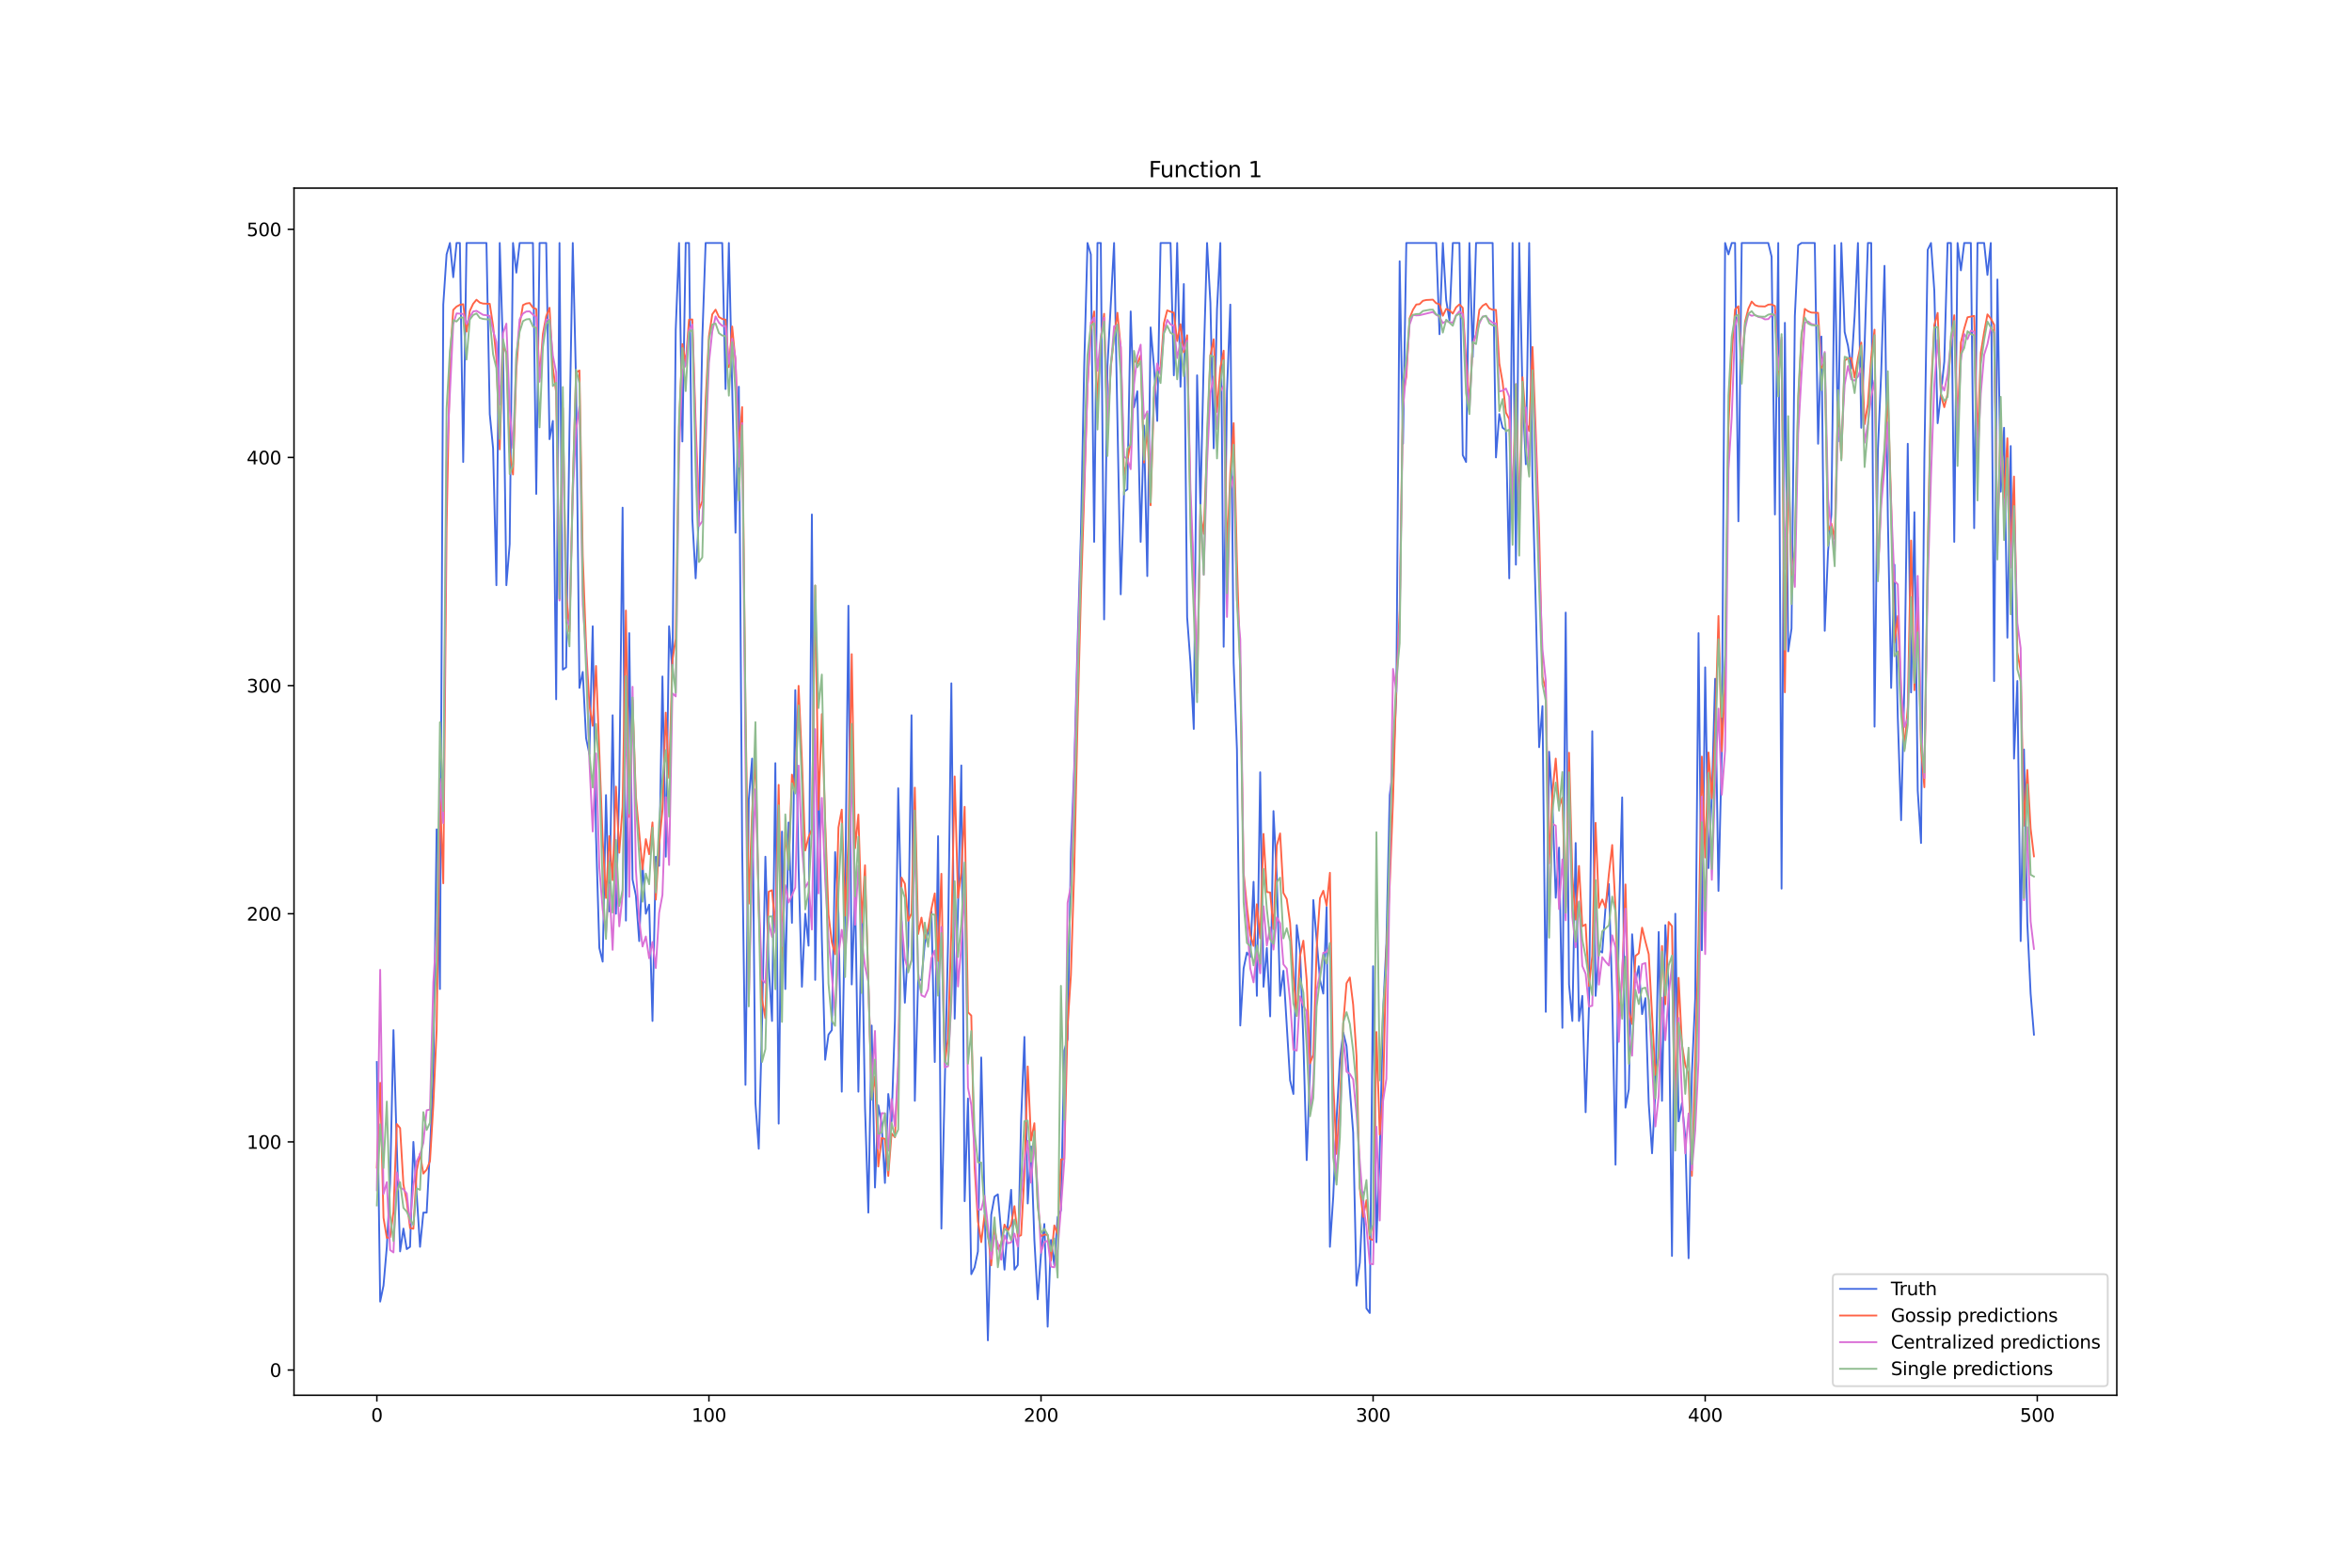 <?xml version="1.0" encoding="utf-8" standalone="no"?>
<!DOCTYPE svg PUBLIC "-//W3C//DTD SVG 1.1//EN"
  "http://www.w3.org/Graphics/SVG/1.1/DTD/svg11.dtd">
<svg xmlns:xlink="http://www.w3.org/1999/xlink" width="1296pt" height="864pt" viewBox="0 0 1296 864" xmlns="http://www.w3.org/2000/svg" version="1.1">
 <defs>
  <style type="text/css">*{stroke-linejoin: round; stroke-linecap: butt}</style>
 </defs>
 <g id="figure_1">
  <g id="patch_1">
   <path d="M 0 864 
L 1296 864 
L 1296 0 
L 0 0 
z
" style="fill: #ffffff"/>
  </g>
  <g id="axes_1">
   <g id="patch_2">
    <path d="M 162 768.96 
L 1166.4 768.96 
L 1166.4 103.68 
L 162 103.68 
z
" style="fill: #ffffff"/>
   </g>
   <g id="matplotlib.axis_1">
    <g id="xtick_1">
     <g id="line2d_1">
      <defs>
       <path id="m2938bd1835" d="M 0 0 
L 0 3.5 
" style="stroke: #000000; stroke-width: 0.8"/>
      </defs>
      <g>
       <use xlink:href="#m2938bd1835" x="207.655" y="768.96" style="stroke: #000000; stroke-width: 0.8"/>
      </g>
     </g>
     <g id="text_1">
      <!-- 0 -->
      <g transform="translate(204.473 783.558) scale(0.1 -0.1)">
       <defs>
        <path id="DejaVuSans-30" d="M 2034 4250 
Q 1547 4250 1301 3770 
Q 1056 3291 1056 2328 
Q 1056 1369 1301 889 
Q 1547 409 2034 409 
Q 2525 409 2770 889 
Q 3016 1369 3016 2328 
Q 3016 3291 2770 3770 
Q 2525 4250 2034 4250 
z
M 2034 4750 
Q 2819 4750 3233 4129 
Q 3647 3509 3647 2328 
Q 3647 1150 3233 529 
Q 2819 -91 2034 -91 
Q 1250 -91 836 529 
Q 422 1150 422 2328 
Q 422 3509 836 4129 
Q 1250 4750 2034 4750 
z
" transform="scale(0.016)"/>
       </defs>
       <use xlink:href="#DejaVuSans-30"/>
      </g>
     </g>
    </g>
    <g id="xtick_2">
     <g id="line2d_2">
      <g>
       <use xlink:href="#m2938bd1835" x="390.639" y="768.96" style="stroke: #000000; stroke-width: 0.8"/>
      </g>
     </g>
     <g id="text_2">
      <!-- 100 -->
      <g transform="translate(381.095 783.558) scale(0.1 -0.1)">
       <defs>
        <path id="DejaVuSans-31" d="M 794 531 
L 1825 531 
L 1825 4091 
L 703 3866 
L 703 4441 
L 1819 4666 
L 2450 4666 
L 2450 531 
L 3481 531 
L 3481 0 
L 794 0 
L 794 531 
z
" transform="scale(0.016)"/>
       </defs>
       <use xlink:href="#DejaVuSans-31"/>
       <use xlink:href="#DejaVuSans-30" x="63.623"/>
       <use xlink:href="#DejaVuSans-30" x="127.246"/>
      </g>
     </g>
    </g>
    <g id="xtick_3">
     <g id="line2d_3">
      <g>
       <use xlink:href="#m2938bd1835" x="573.623" y="768.96" style="stroke: #000000; stroke-width: 0.8"/>
      </g>
     </g>
     <g id="text_3">
      <!-- 200 -->
      <g transform="translate(564.079 783.558) scale(0.1 -0.1)">
       <defs>
        <path id="DejaVuSans-32" d="M 1228 531 
L 3431 531 
L 3431 0 
L 469 0 
L 469 531 
Q 828 903 1448 1529 
Q 2069 2156 2228 2338 
Q 2531 2678 2651 2914 
Q 2772 3150 2772 3378 
Q 2772 3750 2511 3984 
Q 2250 4219 1831 4219 
Q 1534 4219 1204 4116 
Q 875 4013 500 3803 
L 500 4441 
Q 881 4594 1212 4672 
Q 1544 4750 1819 4750 
Q 2544 4750 2975 4387 
Q 3406 4025 3406 3419 
Q 3406 3131 3298 2873 
Q 3191 2616 2906 2266 
Q 2828 2175 2409 1742 
Q 1991 1309 1228 531 
z
" transform="scale(0.016)"/>
       </defs>
       <use xlink:href="#DejaVuSans-32"/>
       <use xlink:href="#DejaVuSans-30" x="63.623"/>
       <use xlink:href="#DejaVuSans-30" x="127.246"/>
      </g>
     </g>
    </g>
    <g id="xtick_4">
     <g id="line2d_4">
      <g>
       <use xlink:href="#m2938bd1835" x="756.607" y="768.96" style="stroke: #000000; stroke-width: 0.8"/>
      </g>
     </g>
     <g id="text_4">
      <!-- 300 -->
      <g transform="translate(747.063 783.558) scale(0.1 -0.1)">
       <defs>
        <path id="DejaVuSans-33" d="M 2597 2516 
Q 3050 2419 3304 2112 
Q 3559 1806 3559 1356 
Q 3559 666 3084 287 
Q 2609 -91 1734 -91 
Q 1441 -91 1130 -33 
Q 819 25 488 141 
L 488 750 
Q 750 597 1062 519 
Q 1375 441 1716 441 
Q 2309 441 2620 675 
Q 2931 909 2931 1356 
Q 2931 1769 2642 2001 
Q 2353 2234 1838 2234 
L 1294 2234 
L 1294 2753 
L 1863 2753 
Q 2328 2753 2575 2939 
Q 2822 3125 2822 3475 
Q 2822 3834 2567 4026 
Q 2313 4219 1838 4219 
Q 1578 4219 1281 4162 
Q 984 4106 628 3988 
L 628 4550 
Q 988 4650 1302 4700 
Q 1616 4750 1894 4750 
Q 2613 4750 3031 4423 
Q 3450 4097 3450 3541 
Q 3450 3153 3228 2886 
Q 3006 2619 2597 2516 
z
" transform="scale(0.016)"/>
       </defs>
       <use xlink:href="#DejaVuSans-33"/>
       <use xlink:href="#DejaVuSans-30" x="63.623"/>
       <use xlink:href="#DejaVuSans-30" x="127.246"/>
      </g>
     </g>
    </g>
    <g id="xtick_5">
     <g id="line2d_5">
      <g>
       <use xlink:href="#m2938bd1835" x="939.591" y="768.96" style="stroke: #000000; stroke-width: 0.8"/>
      </g>
     </g>
     <g id="text_5">
      <!-- 400 -->
      <g transform="translate(930.047 783.558) scale(0.1 -0.1)">
       <defs>
        <path id="DejaVuSans-34" d="M 2419 4116 
L 825 1625 
L 2419 1625 
L 2419 4116 
z
M 2253 4666 
L 3047 4666 
L 3047 1625 
L 3713 1625 
L 3713 1100 
L 3047 1100 
L 3047 0 
L 2419 0 
L 2419 1100 
L 313 1100 
L 313 1709 
L 2253 4666 
z
" transform="scale(0.016)"/>
       </defs>
       <use xlink:href="#DejaVuSans-34"/>
       <use xlink:href="#DejaVuSans-30" x="63.623"/>
       <use xlink:href="#DejaVuSans-30" x="127.246"/>
      </g>
     </g>
    </g>
    <g id="xtick_6">
     <g id="line2d_6">
      <g>
       <use xlink:href="#m2938bd1835" x="1122.575" y="768.96" style="stroke: #000000; stroke-width: 0.8"/>
      </g>
     </g>
     <g id="text_6">
      <!-- 500 -->
      <g transform="translate(1113.032 783.558) scale(0.1 -0.1)">
       <defs>
        <path id="DejaVuSans-35" d="M 691 4666 
L 3169 4666 
L 3169 4134 
L 1269 4134 
L 1269 2991 
Q 1406 3038 1543 3061 
Q 1681 3084 1819 3084 
Q 2600 3084 3056 2656 
Q 3513 2228 3513 1497 
Q 3513 744 3044 326 
Q 2575 -91 1722 -91 
Q 1428 -91 1123 -41 
Q 819 9 494 109 
L 494 744 
Q 775 591 1075 516 
Q 1375 441 1709 441 
Q 2250 441 2565 725 
Q 2881 1009 2881 1497 
Q 2881 1984 2565 2268 
Q 2250 2553 1709 2553 
Q 1456 2553 1204 2497 
Q 953 2441 691 2322 
L 691 4666 
z
" transform="scale(0.016)"/>
       </defs>
       <use xlink:href="#DejaVuSans-35"/>
       <use xlink:href="#DejaVuSans-30" x="63.623"/>
       <use xlink:href="#DejaVuSans-30" x="127.246"/>
      </g>
     </g>
    </g>
   </g>
   <g id="matplotlib.axis_2">
    <g id="ytick_1">
     <g id="line2d_7">
      <defs>
       <path id="m8a79da736e" d="M 0 0 
L -3.5 0 
" style="stroke: #000000; stroke-width: 0.8"/>
      </defs>
      <g>
       <use xlink:href="#m8a79da736e" x="162" y="755.066" style="stroke: #000000; stroke-width: 0.8"/>
      </g>
     </g>
     <g id="text_7">
      <!-- 0 -->
      <g transform="translate(148.637 758.865) scale(0.1 -0.1)">
       <use xlink:href="#DejaVuSans-30"/>
      </g>
     </g>
    </g>
    <g id="ytick_2">
     <g id="line2d_8">
      <g>
       <use xlink:href="#m8a79da736e" x="162" y="629.328" style="stroke: #000000; stroke-width: 0.8"/>
      </g>
     </g>
     <g id="text_8">
      <!-- 100 -->
      <g transform="translate(135.912 633.127) scale(0.1 -0.1)">
       <use xlink:href="#DejaVuSans-31"/>
       <use xlink:href="#DejaVuSans-30" x="63.623"/>
       <use xlink:href="#DejaVuSans-30" x="127.246"/>
      </g>
     </g>
    </g>
    <g id="ytick_3">
     <g id="line2d_9">
      <g>
       <use xlink:href="#m8a79da736e" x="162" y="503.59" style="stroke: #000000; stroke-width: 0.8"/>
      </g>
     </g>
     <g id="text_9">
      <!-- 200 -->
      <g transform="translate(135.912 507.389) scale(0.1 -0.1)">
       <use xlink:href="#DejaVuSans-32"/>
       <use xlink:href="#DejaVuSans-30" x="63.623"/>
       <use xlink:href="#DejaVuSans-30" x="127.246"/>
      </g>
     </g>
    </g>
    <g id="ytick_4">
     <g id="line2d_10">
      <g>
       <use xlink:href="#m8a79da736e" x="162" y="377.852" style="stroke: #000000; stroke-width: 0.8"/>
      </g>
     </g>
     <g id="text_10">
      <!-- 300 -->
      <g transform="translate(135.912 381.651) scale(0.1 -0.1)">
       <use xlink:href="#DejaVuSans-33"/>
       <use xlink:href="#DejaVuSans-30" x="63.623"/>
       <use xlink:href="#DejaVuSans-30" x="127.246"/>
      </g>
     </g>
    </g>
    <g id="ytick_5">
     <g id="line2d_11">
      <g>
       <use xlink:href="#m8a79da736e" x="162" y="252.114" style="stroke: #000000; stroke-width: 0.8"/>
      </g>
     </g>
     <g id="text_11">
      <!-- 400 -->
      <g transform="translate(135.912 255.913) scale(0.1 -0.1)">
       <use xlink:href="#DejaVuSans-34"/>
       <use xlink:href="#DejaVuSans-30" x="63.623"/>
       <use xlink:href="#DejaVuSans-30" x="127.246"/>
      </g>
     </g>
    </g>
    <g id="ytick_6">
     <g id="line2d_12">
      <g>
       <use xlink:href="#m8a79da736e" x="162" y="126.376" style="stroke: #000000; stroke-width: 0.8"/>
      </g>
     </g>
     <g id="text_12">
      <!-- 500 -->
      <g transform="translate(135.912 130.175) scale(0.1 -0.1)">
       <use xlink:href="#DejaVuSans-35"/>
       <use xlink:href="#DejaVuSans-30" x="63.623"/>
       <use xlink:href="#DejaVuSans-30" x="127.246"/>
      </g>
     </g>
    </g>
   </g>
   <g id="line2d_13">
    <path d="M 207.655 585.32 
L 209.484 717.345 
L 211.314 708.543 
L 213.144 687.167 
L 214.974 651.961 
L 216.804 567.716 
L 218.634 631.843 
L 220.463 689.682 
L 222.293 677.108 
L 224.123 688.425 
L 225.953 687.167 
L 227.783 629.328 
L 231.442 687.167 
L 233.272 668.307 
L 235.102 668.307 
L 236.932 633.1 
L 238.762 594.121 
L 240.592 457.067 
L 242.422 545.083 
L 244.251 167.869 
L 246.081 140.207 
L 247.911 133.92 
L 249.741 152.781 
L 251.571 133.92 
L 253.401 133.92 
L 255.23 254.629 
L 257.06 133.92 
L 268.039 133.92 
L 269.869 228.224 
L 271.699 247.084 
L 273.529 322.527 
L 275.359 133.92 
L 277.189 193.017 
L 279.018 322.527 
L 280.848 299.894 
L 282.678 133.92 
L 284.508 150.266 
L 286.338 133.92 
L 293.657 133.92 
L 295.487 272.232 
L 297.317 133.92 
L 300.976 133.92 
L 302.806 242.055 
L 304.636 231.996 
L 306.466 385.396 
L 308.296 133.92 
L 310.126 369.05 
L 311.956 367.793 
L 313.785 238.283 
L 315.615 133.92 
L 317.445 211.878 
L 319.275 379.109 
L 321.105 370.308 
L 322.935 406.772 
L 324.764 415.573 
L 326.594 345.16 
L 328.424 460.839 
L 330.254 522.451 
L 332.084 529.995 
L 333.914 438.206 
L 335.743 502.332 
L 337.573 394.198 
L 339.403 503.59 
L 341.233 433.177 
L 343.063 279.776 
L 344.893 507.362 
L 346.723 348.932 
L 348.552 484.729 
L 350.382 493.531 
L 352.212 518.678 
L 354.042 475.927 
L 355.872 503.59 
L 357.702 498.56 
L 359.531 562.687 
L 361.361 472.155 
L 363.191 477.185 
L 365.021 372.822 
L 366.851 472.155 
L 368.681 345.16 
L 370.51 370.308 
L 372.34 181.7 
L 374.17 133.92 
L 376 243.312 
L 377.83 133.92 
L 379.66 133.92 
L 381.489 286.063 
L 383.319 318.755 
L 385.149 283.548 
L 386.979 186.73 
L 388.809 133.92 
L 397.958 133.92 
L 399.788 214.392 
L 401.618 133.92 
L 405.277 293.607 
L 407.107 213.135 
L 408.937 465.868 
L 410.767 597.893 
L 412.597 440.721 
L 414.427 418.088 
L 416.256 607.952 
L 418.086 633.1 
L 419.916 563.944 
L 421.746 472.155 
L 423.576 532.51 
L 425.406 562.687 
L 427.236 420.603 
L 429.065 619.269 
L 430.895 458.324 
L 432.725 545.083 
L 434.555 453.295 
L 436.385 508.619 
L 438.215 380.367 
L 440.044 478.442 
L 441.874 543.826 
L 443.704 503.59 
L 445.534 521.193 
L 447.364 283.548 
L 449.194 540.054 
L 451.023 425.632 
L 452.853 517.421 
L 454.683 584.062 
L 456.513 570.231 
L 458.343 567.716 
L 460.173 469.641 
L 462.003 503.59 
L 463.832 601.666 
L 465.662 497.303 
L 467.492 333.843 
L 469.322 542.569 
L 471.152 491.016 
L 472.982 601.666 
L 474.811 504.847 
L 476.641 610.467 
L 478.471 668.307 
L 480.301 565.201 
L 482.131 654.476 
L 483.961 609.21 
L 485.79 619.269 
L 487.62 651.961 
L 489.45 602.923 
L 491.28 618.011 
L 493.11 562.687 
L 494.94 434.434 
L 496.77 507.362 
L 498.599 552.628 
L 500.429 521.193 
L 502.259 394.198 
L 504.089 606.695 
L 505.919 540.054 
L 507.749 540.054 
L 509.578 519.936 
L 511.408 513.649 
L 513.238 502.332 
L 515.068 585.32 
L 516.898 460.839 
L 518.728 677.108 
L 522.387 519.936 
L 524.217 376.594 
L 526.047 561.429 
L 527.877 501.075 
L 529.707 421.86 
L 531.536 662.02 
L 533.366 605.438 
L 535.196 702.256 
L 537.026 698.484 
L 538.856 689.682 
L 540.686 582.805 
L 542.516 663.277 
L 544.345 738.72 
L 546.175 669.564 
L 548.005 659.505 
L 549.835 658.248 
L 553.495 699.741 
L 555.324 674.594 
L 557.154 655.733 
L 558.984 699.741 
L 560.814 697.226 
L 562.644 618.011 
L 564.474 571.488 
L 566.303 663.277 
L 568.133 631.843 
L 569.963 683.395 
L 571.793 716.087 
L 573.623 690.94 
L 575.453 674.594 
L 577.283 731.176 
L 579.112 683.395 
L 580.942 697.226 
L 582.772 670.821 
L 584.602 667.049 
L 586.432 579.033 
L 588.262 572.746 
L 590.091 469.641 
L 591.921 423.118 
L 593.751 355.219 
L 595.581 294.865 
L 597.411 201.819 
L 599.241 133.92 
L 601.07 140.207 
L 602.9 298.637 
L 604.73 133.92 
L 606.56 133.92 
L 608.39 341.388 
L 610.22 201.819 
L 613.879 133.92 
L 617.539 327.557 
L 619.369 270.974 
L 621.199 269.717 
L 623.029 171.641 
L 624.858 224.451 
L 626.688 215.65 
L 628.518 298.637 
L 630.348 234.51 
L 632.178 317.498 
L 634.008 180.443 
L 635.837 201.819 
L 637.667 231.996 
L 639.497 133.92 
L 644.987 133.92 
L 646.817 206.848 
L 648.646 133.92 
L 650.476 213.135 
L 652.306 156.553 
L 654.136 340.13 
L 655.966 365.278 
L 657.796 401.742 
L 659.625 206.848 
L 661.455 279.776 
L 663.285 198.046 
L 665.115 133.92 
L 666.945 166.612 
L 668.775 247.084 
L 670.604 170.384 
L 672.434 133.92 
L 674.264 356.476 
L 676.094 215.65 
L 677.924 167.869 
L 679.754 365.278 
L 681.583 413.058 
L 683.413 565.201 
L 685.243 533.767 
L 687.073 524.965 
L 688.903 527.48 
L 690.733 485.987 
L 692.563 548.856 
L 694.392 425.632 
L 696.222 543.826 
L 698.052 522.451 
L 699.882 560.172 
L 701.712 447.008 
L 703.542 483.472 
L 705.371 548.856 
L 707.201 535.024 
L 710.861 595.379 
L 712.691 602.923 
L 714.521 509.877 
L 716.35 523.708 
L 718.18 574.003 
L 720.01 639.387 
L 721.84 590.349 
L 723.67 496.046 
L 727.33 540.054 
L 729.159 547.598 
L 730.989 499.818 
L 732.819 687.167 
L 734.649 659.505 
L 736.479 616.754 
L 738.309 584.062 
L 740.138 568.974 
L 741.968 576.518 
L 745.628 624.298 
L 747.458 708.543 
L 749.288 695.969 
L 751.117 656.99 
L 752.947 721.117 
L 754.777 723.631 
L 756.607 532.51 
L 758.437 684.653 
L 760.267 635.615 
L 762.097 557.657 
L 763.926 519.936 
L 765.756 438.206 
L 767.586 424.375 
L 769.416 381.624 
L 771.246 143.979 
L 773.076 244.569 
L 774.905 133.92 
L 791.374 133.92 
L 793.204 184.215 
L 795.034 133.92 
L 796.864 165.355 
L 798.693 176.671 
L 800.523 133.92 
L 804.183 133.92 
L 806.013 250.856 
L 807.843 254.629 
L 809.672 133.92 
L 811.502 196.789 
L 813.332 133.92 
L 822.481 133.92 
L 824.311 252.114 
L 826.141 228.224 
L 827.971 235.768 
L 829.801 237.025 
L 831.63 318.755 
L 833.46 133.92 
L 835.29 311.211 
L 837.12 133.92 
L 838.95 216.907 
L 840.78 255.886 
L 842.61 133.92 
L 844.439 265.945 
L 846.269 335.101 
L 848.099 411.801 
L 849.929 389.168 
L 851.759 557.657 
L 853.589 414.316 
L 855.418 443.236 
L 857.248 494.788 
L 859.078 467.126 
L 860.908 566.459 
L 862.738 337.616 
L 864.568 542.569 
L 866.397 562.687 
L 868.227 464.611 
L 870.057 562.687 
L 871.887 548.856 
L 873.717 612.982 
L 875.547 555.142 
L 877.377 402.999 
L 879.206 548.856 
L 881.036 523.708 
L 882.866 524.965 
L 884.696 499.818 
L 886.526 487.244 
L 888.356 548.856 
L 890.185 641.902 
L 892.015 508.619 
L 893.845 439.463 
L 895.675 610.467 
L 897.505 600.408 
L 899.335 514.906 
L 901.164 541.311 
L 902.994 532.51 
L 904.824 558.915 
L 906.654 550.113 
L 908.484 607.952 
L 910.314 635.615 
L 912.144 601.666 
L 913.973 513.649 
L 915.803 606.695 
L 917.633 509.877 
L 919.463 543.826 
L 921.293 692.197 
L 923.123 503.59 
L 924.952 618.011 
L 926.782 607.952 
L 928.612 626.813 
L 930.442 693.454 
L 932.272 591.606 
L 934.102 550.113 
L 935.931 348.932 
L 937.761 523.708 
L 939.591 367.793 
L 941.421 478.442 
L 943.251 438.206 
L 945.081 374.08 
L 946.911 491.016 
L 948.74 414.316 
L 950.57 133.92 
L 952.4 140.207 
L 954.23 133.92 
L 956.06 133.92 
L 957.89 287.32 
L 959.719 133.92 
L 974.358 133.92 
L 976.188 141.464 
L 978.018 283.548 
L 979.848 133.92 
L 981.678 489.759 
L 983.507 177.928 
L 985.337 358.991 
L 987.167 346.417 
L 988.997 174.156 
L 990.827 135.177 
L 992.657 133.92 
L 999.976 133.92 
L 1001.806 244.569 
L 1003.636 185.473 
L 1005.465 347.675 
L 1007.295 303.666 
L 1009.125 283.548 
L 1010.955 135.177 
L 1012.785 243.312 
L 1014.615 133.92 
L 1016.444 182.958 
L 1018.274 190.502 
L 1020.104 203.076 
L 1021.934 174.156 
L 1023.764 133.92 
L 1025.594 235.768 
L 1027.424 190.502 
L 1029.253 133.92 
L 1031.083 133.92 
L 1032.913 400.485 
L 1034.743 248.342 
L 1036.573 205.591 
L 1038.403 146.494 
L 1040.232 284.806 
L 1042.062 379.109 
L 1043.892 311.211 
L 1045.722 395.455 
L 1047.552 452.037 
L 1049.382 376.594 
L 1051.211 244.569 
L 1053.041 381.624 
L 1054.871 282.291 
L 1056.701 435.691 
L 1058.531 464.611 
L 1060.361 253.371 
L 1062.191 137.692 
L 1064.02 133.92 
L 1065.85 160.325 
L 1067.68 233.253 
L 1069.51 216.907 
L 1071.34 199.304 
L 1073.17 133.92 
L 1074.999 133.92 
L 1076.829 298.637 
L 1078.659 133.92 
L 1080.489 149.009 
L 1082.319 133.92 
L 1085.978 133.92 
L 1087.808 291.093 
L 1089.638 133.92 
L 1093.298 133.92 
L 1095.128 151.523 
L 1096.958 133.92 
L 1098.787 375.337 
L 1100.617 154.038 
L 1102.447 270.974 
L 1104.277 235.768 
L 1106.107 351.447 
L 1107.937 245.827 
L 1109.766 418.088 
L 1111.596 375.337 
L 1113.426 518.678 
L 1115.256 413.058 
L 1117.086 508.619 
L 1118.916 547.598 
L 1120.745 570.231 
L 1120.745 570.231 
" clip-path="url(#pb16e370578)" style="fill: none; stroke: #4169e1; stroke-linecap: square"/>
   </g>
   <g id="line2d_14">
    <path d="M 207.655 643.511 
L 209.484 596.785 
L 211.314 671.131 
L 213.144 682.246 
L 214.974 681.858 
L 216.804 667.942 
L 218.634 619.477 
L 220.463 621.732 
L 222.293 652.776 
L 224.123 662.129 
L 225.953 676.846 
L 227.783 677.199 
L 229.613 645.202 
L 231.442 635.806 
L 233.272 646.81 
L 235.102 644.589 
L 236.932 639.859 
L 238.762 609.253 
L 240.592 567.815 
L 242.422 438.089 
L 244.251 486.815 
L 246.081 290.823 
L 247.911 197.839 
L 249.741 170.796 
L 251.571 168.974 
L 253.401 167.997 
L 255.23 167.661 
L 257.06 182.758 
L 258.89 171.337 
L 260.72 167.426 
L 262.55 165.202 
L 264.38 166.763 
L 266.209 167.313 
L 269.869 167.438 
L 271.699 179.656 
L 273.529 197.289 
L 275.359 247.668 
L 277.189 191.026 
L 279.018 194.024 
L 280.848 249.209 
L 282.678 261.506 
L 284.508 203.855 
L 286.338 178.82 
L 288.168 168.161 
L 289.997 167.287 
L 291.827 167.004 
L 293.657 169.569 
L 295.487 170.3 
L 297.317 208.223 
L 299.147 184.031 
L 300.976 174.261 
L 302.806 169.625 
L 304.636 202.615 
L 306.466 216.34 
L 308.296 330.228 
L 310.126 224.868 
L 311.956 327.203 
L 313.785 348.094 
L 315.615 267.438 
L 317.445 205.353 
L 319.275 204.169 
L 321.105 306.479 
L 322.935 355.81 
L 324.764 388.582 
L 326.594 400.015 
L 328.424 367.042 
L 332.084 462.891 
L 333.914 494.913 
L 335.743 460.839 
L 337.573 485.066 
L 339.403 433.524 
L 341.233 469.958 
L 343.063 444.648 
L 344.893 336.491 
L 346.723 450.298 
L 348.552 385.825 
L 350.382 438.857 
L 354.042 479.158 
L 355.872 462.465 
L 357.702 470.794 
L 359.531 453.269 
L 361.361 495.79 
L 363.191 465.602 
L 365.021 446.348 
L 366.851 392.753 
L 368.681 428.73 
L 370.51 363.832 
L 372.34 352.085 
L 374.17 235.394 
L 376 189.625 
L 377.83 200.13 
L 379.66 176.179 
L 381.489 176.051 
L 383.319 233.274 
L 385.149 280.904 
L 386.979 276.201 
L 388.809 220.808 
L 390.639 185.374 
L 392.469 173.247 
L 394.298 170.655 
L 396.128 174.67 
L 397.958 175.771 
L 399.788 176.175 
L 401.618 202.34 
L 403.448 179.95 
L 405.277 199.328 
L 407.107 247.377 
L 408.937 224.357 
L 410.767 391.801 
L 412.597 498.057 
L 414.427 447.696 
L 416.256 416.554 
L 418.086 500.15 
L 419.916 550.915 
L 421.746 561.131 
L 423.576 491.411 
L 425.406 490.648 
L 427.236 511.561 
L 429.065 432.572 
L 430.895 529.661 
L 432.725 458.553 
L 434.555 476.502 
L 436.385 426.914 
L 438.215 436.675 
L 440.044 377.992 
L 441.874 419.093 
L 443.704 468.73 
L 445.534 461.327 
L 447.364 457.14 
L 449.194 322.738 
L 451.023 446.287 
L 452.853 393.564 
L 454.683 452.303 
L 456.513 503.936 
L 458.343 519.247 
L 460.173 525.887 
L 462.003 456.042 
L 463.832 446.196 
L 465.662 504.636 
L 467.492 462.465 
L 469.322 360.522 
L 471.152 467.501 
L 472.982 448.923 
L 474.811 508.511 
L 476.641 476.889 
L 480.301 604.503 
L 482.131 593.238 
L 483.961 642.885 
L 485.79 627.183 
L 487.62 627.654 
L 489.45 648.097 
L 491.28 624.677 
L 493.11 626.773 
L 494.94 587.976 
L 496.77 483.68 
L 498.599 487.034 
L 500.429 507.481 
L 502.259 503.393 
L 504.089 434.086 
L 505.919 514.769 
L 507.749 505.717 
L 509.578 517.083 
L 511.408 511.861 
L 513.238 500.829 
L 515.068 492.393 
L 516.898 529.624 
L 518.728 481.572 
L 520.557 586.176 
L 522.387 572.445 
L 524.217 512.814 
L 526.047 427.93 
L 527.877 494.831 
L 529.707 480.955 
L 531.536 444.659 
L 533.366 557.892 
L 535.196 559.725 
L 537.026 643.38 
L 538.856 673.033 
L 540.686 684.594 
L 542.516 669.486 
L 544.345 678.742 
L 546.175 697.364 
L 548.005 676.219 
L 549.835 688.26 
L 551.665 685.341 
L 553.495 674.915 
L 555.324 678.441 
L 557.154 674.784 
L 558.984 664.759 
L 560.814 681.551 
L 562.644 680.763 
L 564.474 647.551 
L 566.303 587.754 
L 568.133 628.564 
L 569.963 619.048 
L 571.793 662.719 
L 573.623 681.363 
L 575.453 680.364 
L 577.283 680.612 
L 579.112 694.769 
L 580.942 675.371 
L 582.772 680.159 
L 584.602 639.026 
L 586.432 638.785 
L 588.262 565.431 
L 590.091 537.411 
L 591.921 479.308 
L 593.751 397.884 
L 595.581 328.646 
L 597.411 272.677 
L 599.241 212.689 
L 601.07 182.006 
L 602.9 171.635 
L 604.73 223.227 
L 606.56 186.737 
L 608.39 172.933 
L 610.22 236.665 
L 612.05 202.595 
L 613.879 185.68 
L 615.709 172.378 
L 617.539 191.597 
L 619.369 261.975 
L 621.199 253.683 
L 623.029 243.952 
L 624.858 198.224 
L 626.688 200.43 
L 628.518 195.894 
L 630.348 254.93 
L 632.178 236.062 
L 634.008 278.483 
L 635.837 219.877 
L 637.667 204.116 
L 639.497 202.566 
L 641.327 178.156 
L 643.157 171.056 
L 644.987 171.786 
L 646.817 172.315 
L 648.646 187.956 
L 650.476 178.682 
L 652.306 194.178 
L 654.136 184.767 
L 655.966 279.605 
L 657.796 318.262 
L 659.625 381.927 
L 661.455 283.16 
L 663.285 294.25 
L 666.945 195.845 
L 668.775 186.977 
L 670.604 227.026 
L 672.434 202.658 
L 674.264 193.271 
L 676.094 305.986 
L 677.924 260.728 
L 679.754 233.197 
L 681.583 309.554 
L 683.413 369.666 
L 685.243 481.029 
L 687.073 499.545 
L 688.903 515.259 
L 690.733 521.314 
L 692.563 498.346 
L 694.392 517.127 
L 696.222 459.587 
L 698.052 491.593 
L 699.882 491.875 
L 701.712 512.046 
L 703.542 466.031 
L 705.371 459.323 
L 707.201 492.137 
L 709.031 495.481 
L 710.861 508.626 
L 712.691 537.629 
L 714.521 559.928 
L 716.35 526.723 
L 718.18 518.443 
L 720.01 540.247 
L 721.84 586.083 
L 723.67 581.263 
L 725.5 522.881 
L 727.33 495.036 
L 729.159 490.922 
L 730.989 499.121 
L 732.819 481.01 
L 734.649 597.181 
L 736.479 635.95 
L 738.309 608.23 
L 740.138 564.333 
L 741.968 541.888 
L 743.798 538.716 
L 745.628 553.756 
L 747.458 581.874 
L 749.288 654.872 
L 751.117 670.693 
L 752.947 661.473 
L 754.777 682.728 
L 756.607 683.486 
L 758.437 568.76 
L 760.267 625.311 
L 762.097 602.938 
L 763.926 523.627 
L 765.756 487.784 
L 767.586 440.507 
L 769.416 376.777 
L 771.246 336.729 
L 773.076 218.195 
L 774.905 207.764 
L 776.735 175.363 
L 778.565 170.717 
L 780.395 167.827 
L 782.225 167.627 
L 784.055 165.774 
L 785.884 165.34 
L 789.544 165.141 
L 791.374 167.119 
L 793.204 167.674 
L 795.034 174 
L 796.864 170.264 
L 798.693 171.048 
L 800.523 172.822 
L 802.353 169.371 
L 804.183 167.768 
L 806.013 169.659 
L 807.843 198.56 
L 809.672 222.418 
L 811.502 189.807 
L 813.332 184.333 
L 815.162 170.733 
L 816.992 168.478 
L 818.822 167.383 
L 820.651 169.969 
L 822.481 170.719 
L 824.311 170.799 
L 826.141 200.243 
L 827.971 210.672 
L 829.801 227.361 
L 831.63 230.998 
L 833.46 277.667 
L 835.29 211.758 
L 837.12 284.356 
L 838.95 207.901 
L 840.78 232.358 
L 842.61 237.59 
L 844.439 191.243 
L 846.269 239.527 
L 848.099 292.664 
L 849.929 373.025 
L 851.759 380.067 
L 853.589 475.84 
L 855.418 436.962 
L 857.248 418.072 
L 859.078 444.819 
L 860.908 439.63 
L 862.738 500.069 
L 864.568 414.842 
L 866.397 482.864 
L 868.227 506.826 
L 870.057 477.247 
L 871.887 510.506 
L 873.717 509.467 
L 875.547 543.372 
L 877.377 526.892 
L 879.206 453.483 
L 881.036 500.305 
L 882.866 495.74 
L 884.696 500.317 
L 886.526 481.727 
L 888.356 465.703 
L 890.185 500.953 
L 892.015 562.797 
L 893.845 538.557 
L 895.675 487.435 
L 897.505 557.277 
L 899.335 564.364 
L 901.164 526.863 
L 902.994 525.404 
L 904.824 511.278 
L 906.654 518.865 
L 908.484 525.893 
L 912.144 592.374 
L 913.973 582.639 
L 915.803 521.35 
L 917.633 553.5 
L 919.463 508.102 
L 921.293 510.441 
L 923.123 613.634 
L 924.952 538.897 
L 926.782 575.639 
L 928.612 586.875 
L 930.442 591.972 
L 932.272 648.009 
L 934.102 585.061 
L 935.931 517.622 
L 937.761 416.967 
L 939.591 472.579 
L 941.421 414.694 
L 943.251 439.967 
L 945.081 403.098 
L 946.911 339.485 
L 948.74 414.066 
L 950.57 375.583 
L 952.4 235.838 
L 954.23 195.227 
L 956.06 170.504 
L 957.89 168.777 
L 959.719 202.451 
L 961.549 177.355 
L 963.379 170.159 
L 965.209 166.189 
L 967.039 168.146 
L 968.869 168.775 
L 972.528 168.917 
L 974.358 167.896 
L 976.188 167.757 
L 978.018 168.667 
L 979.848 208.462 
L 981.678 187.267 
L 983.507 381.553 
L 985.337 256.492 
L 987.167 316.942 
L 988.997 303.653 
L 990.827 222.341 
L 992.657 185.907 
L 994.486 170.272 
L 996.316 171.551 
L 998.146 172.269 
L 1001.806 172.416 
L 1003.636 202.777 
L 1005.465 199.634 
L 1007.295 292.709 
L 1009.125 288.556 
L 1010.955 297.16 
L 1012.785 221.094 
L 1014.615 252.6 
L 1016.444 198.744 
L 1018.274 197.473 
L 1020.104 197.341 
L 1021.934 208.073 
L 1023.764 197.349 
L 1025.594 188.791 
L 1027.424 233.789 
L 1029.253 222.659 
L 1031.083 196.869 
L 1032.913 181.678 
L 1034.743 317.032 
L 1036.573 274.027 
L 1038.403 249.416 
L 1040.232 217.426 
L 1042.062 277.235 
L 1043.892 354.164 
L 1045.722 339.517 
L 1047.552 382.035 
L 1049.382 412.688 
L 1051.211 389.783 
L 1053.041 297.904 
L 1054.871 380.403 
L 1056.701 329.213 
L 1058.531 412.52 
L 1060.361 433.88 
L 1062.191 306.471 
L 1064.02 214.311 
L 1065.85 179.041 
L 1067.68 172.462 
L 1069.51 217.985 
L 1071.34 224.414 
L 1073.17 217.05 
L 1074.999 187.914 
L 1076.829 173.729 
L 1078.659 233.502 
L 1080.489 188.815 
L 1082.319 181.124 
L 1084.149 174.865 
L 1087.808 174.078 
L 1089.638 244.038 
L 1091.468 194.469 
L 1093.298 183.117 
L 1095.128 173.257 
L 1096.958 175.589 
L 1098.787 178.98 
L 1100.617 300.865 
L 1102.447 230.175 
L 1104.277 275.122 
L 1106.107 241.539 
L 1107.937 307.176 
L 1109.766 262.639 
L 1111.596 359.426 
L 1113.426 369.786 
L 1115.256 455.075 
L 1117.086 424.326 
L 1118.916 456.629 
L 1120.745 471.956 
L 1120.745 471.956 
" clip-path="url(#pb16e370578)" style="fill: none; stroke: #ff6347; stroke-linecap: square"/>
   </g>
   <g id="line2d_15">
    <path d="M 207.655 656.024 
L 209.484 534.505 
L 211.314 658.045 
L 213.144 651.529 
L 214.974 688.954 
L 216.804 690.252 
L 218.634 646.087 
L 220.463 654.524 
L 222.293 655.446 
L 224.123 657.744 
L 225.953 674.097 
L 227.783 653.568 
L 229.613 639.974 
L 231.442 636.313 
L 233.272 629.921 
L 235.102 611.919 
L 236.932 611.487 
L 238.762 541.321 
L 240.592 513.399 
L 242.422 429.148 
L 244.251 453.654 
L 246.081 254.642 
L 249.741 178.632 
L 251.571 172.727 
L 255.23 173.022 
L 257.06 178.547 
L 258.89 174.713 
L 260.72 171.662 
L 262.55 171.305 
L 266.209 173.533 
L 268.039 173.738 
L 269.869 174.156 
L 271.699 182.134 
L 273.529 188.555 
L 275.359 222.994 
L 277.189 183.641 
L 279.018 178.37 
L 280.848 225.064 
L 282.678 246.956 
L 284.508 197.137 
L 286.338 175.98 
L 288.168 172.824 
L 289.997 171.685 
L 291.827 171.6 
L 293.657 173.386 
L 295.487 174.782 
L 297.317 210.397 
L 299.147 188.354 
L 300.976 176.078 
L 302.806 176.23 
L 304.636 195.955 
L 306.466 205.305 
L 308.296 330.979 
L 310.126 235.671 
L 311.956 340.995 
L 313.785 344.492 
L 315.615 272.549 
L 317.445 236.992 
L 319.275 224.061 
L 321.105 333.244 
L 322.935 360.359 
L 324.764 419.187 
L 326.594 458.273 
L 328.424 415.277 
L 330.254 478.299 
L 332.084 501.248 
L 333.914 514.055 
L 335.743 487.48 
L 337.573 523.477 
L 339.403 475.683 
L 341.233 510.53 
L 343.063 493.181 
L 344.893 387.131 
L 346.723 494.291 
L 348.552 378.5 
L 350.382 479.085 
L 352.212 507.179 
L 354.042 521.646 
L 355.872 516.138 
L 357.702 528.111 
L 359.531 519.148 
L 361.361 533.508 
L 363.191 503.128 
L 365.021 493.239 
L 366.851 439.288 
L 368.681 476.712 
L 370.51 382.094 
L 372.34 383.819 
L 374.17 250.862 
L 376 204.036 
L 377.83 201.45 
L 379.66 181.935 
L 381.489 178.847 
L 383.319 241.171 
L 385.149 289.915 
L 386.979 287.26 
L 388.809 245.816 
L 390.639 200.007 
L 392.469 182.693 
L 394.298 174.383 
L 396.128 177.795 
L 397.958 179.592 
L 399.788 179.789 
L 401.618 200.457 
L 403.448 186.754 
L 405.277 197.242 
L 407.107 257.261 
L 408.937 233.2 
L 410.767 419.845 
L 412.597 551.867 
L 414.427 479.985 
L 416.256 435.004 
L 418.086 493.782 
L 419.916 539.988 
L 421.746 541.678 
L 423.576 507.991 
L 425.406 516.381 
L 427.236 512.455 
L 429.065 457.436 
L 430.895 521.397 
L 432.725 487.856 
L 434.555 497.408 
L 436.385 493.431 
L 438.215 489.13 
L 440.044 421.938 
L 441.874 466.844 
L 443.704 489.213 
L 445.534 485.977 
L 447.364 512.291 
L 449.194 401.864 
L 451.023 492.405 
L 452.853 439.738 
L 454.683 485.248 
L 456.513 516.742 
L 458.343 537.413 
L 460.173 559.738 
L 462.003 526.202 
L 463.832 512.457 
L 465.662 525.334 
L 467.492 503.54 
L 469.322 418.52 
L 471.152 509.679 
L 472.982 477.148 
L 474.811 517.603 
L 476.641 532.582 
L 478.471 541.066 
L 480.301 601.013 
L 482.131 568.189 
L 483.961 633.027 
L 485.79 613.476 
L 487.62 613.646 
L 489.45 634.196 
L 491.28 605.682 
L 493.11 620.665 
L 494.94 587.005 
L 496.77 507.56 
L 498.599 528.45 
L 500.429 534.742 
L 502.259 529.04 
L 504.089 461.493 
L 505.919 536.013 
L 507.749 548.569 
L 509.578 549.469 
L 511.408 545.238 
L 513.238 528.085 
L 515.068 523.867 
L 516.898 546.766 
L 518.728 510.853 
L 520.557 588.27 
L 522.387 587.659 
L 524.217 552.392 
L 526.047 490.818 
L 527.877 543.693 
L 529.707 521.276 
L 531.536 489.506 
L 533.366 599.424 
L 535.196 609.015 
L 537.026 634.44 
L 538.856 666.546 
L 540.686 666.667 
L 542.516 659.091 
L 544.345 675.535 
L 546.175 693.86 
L 548.005 680.818 
L 549.835 685.413 
L 551.665 694.261 
L 553.495 680.811 
L 555.324 685.218 
L 557.154 684.753 
L 558.984 679.89 
L 560.814 687.028 
L 562.644 658.979 
L 564.474 640.743 
L 566.303 628.793 
L 568.133 651.83 
L 569.963 628.607 
L 571.793 655.055 
L 573.623 690.405 
L 575.453 684.511 
L 577.283 683.867 
L 579.112 698.075 
L 580.942 698.459 
L 582.772 688.763 
L 584.602 666.113 
L 586.432 640.237 
L 588.262 497.554 
L 590.091 488.116 
L 591.921 427.207 
L 593.751 362.29 
L 595.581 305.014 
L 597.411 266.845 
L 599.241 212.92 
L 601.07 177.627 
L 602.9 175.004 
L 604.73 204.361 
L 606.56 185.704 
L 608.39 175.147 
L 610.22 233.269 
L 612.05 202.038 
L 613.879 179.825 
L 615.709 179.425 
L 617.539 191.031 
L 619.369 251.651 
L 621.199 252.97 
L 623.029 258.575 
L 624.858 211.925 
L 626.688 196.249 
L 628.518 189.957 
L 630.348 230.795 
L 632.178 226.704 
L 634.008 260.055 
L 635.837 221.292 
L 637.667 200.277 
L 639.497 206.505 
L 641.327 183.303 
L 643.157 176.289 
L 644.987 178.794 
L 646.817 179.578 
L 648.646 197.348 
L 650.476 188.632 
L 652.306 192.701 
L 654.136 187.74 
L 655.966 269.121 
L 657.796 313.74 
L 659.625 370.552 
L 661.455 279.092 
L 663.285 316.797 
L 665.115 255.207 
L 666.945 216.812 
L 668.775 207.493 
L 670.604 236.383 
L 672.434 215.744 
L 674.264 212.532 
L 676.094 340.01 
L 677.924 270.204 
L 679.754 262.517 
L 681.583 330.913 
L 683.413 352.311 
L 685.243 483.087 
L 687.073 506.829 
L 688.903 533.65 
L 690.733 541.406 
L 692.563 524.729 
L 694.392 536.396 
L 696.222 499.455 
L 698.052 521.139 
L 699.882 511.092 
L 701.712 523.339 
L 703.542 505.566 
L 705.371 508.824 
L 707.201 531.495 
L 709.031 533.795 
L 710.861 551.599 
L 712.691 578.494 
L 714.521 579.02 
L 716.35 549.086 
L 718.18 554.243 
L 720.01 557.54 
L 721.84 613.912 
L 723.67 596.443 
L 725.5 545.573 
L 727.33 536.634 
L 729.159 525.147 
L 730.989 524.582 
L 732.819 521.387 
L 734.649 627.306 
L 736.479 647.816 
L 738.309 620.077 
L 740.138 571.82 
L 741.968 590.666 
L 743.798 591.839 
L 745.628 594.892 
L 747.458 613.804 
L 749.288 640.285 
L 751.117 663.733 
L 752.947 676.241 
L 754.777 696.44 
L 756.607 696.81 
L 758.437 621.002 
L 760.267 672.654 
L 762.097 606.828 
L 763.926 594.594 
L 767.586 368.643 
L 769.416 381.228 
L 771.246 343.042 
L 773.076 225.403 
L 774.905 203.964 
L 776.735 178.834 
L 778.565 173.552 
L 780.395 173.819 
L 782.225 173.723 
L 789.544 171.949 
L 791.374 173.519 
L 793.204 174.518 
L 795.034 178.125 
L 796.864 176.967 
L 800.523 177.879 
L 802.353 173.674 
L 804.183 171.553 
L 806.013 173.138 
L 807.843 203.041 
L 809.672 226.579 
L 811.502 189.733 
L 813.332 184.631 
L 815.162 178.316 
L 816.992 174.391 
L 818.822 174.285 
L 820.651 176.411 
L 822.481 177.867 
L 824.311 178.295 
L 826.141 215.772 
L 827.971 215.275 
L 829.801 214.122 
L 831.63 218.709 
L 833.46 279.711 
L 835.29 221.554 
L 837.12 287.234 
L 838.95 225.777 
L 840.78 224.525 
L 842.61 256.716 
L 844.439 205.997 
L 846.269 249.586 
L 848.099 310.338 
L 849.929 357.765 
L 851.759 375.299 
L 853.589 506.579 
L 855.418 453.965 
L 857.248 455.069 
L 859.078 501.025 
L 860.908 473.636 
L 862.738 507.215 
L 864.568 438.763 
L 866.397 505.505 
L 868.227 522.131 
L 870.057 496.764 
L 871.887 532.335 
L 873.717 536.654 
L 875.547 554.727 
L 877.377 554.296 
L 879.206 492.176 
L 881.036 542.653 
L 882.866 527.543 
L 884.696 530.046 
L 886.526 532.124 
L 888.356 515.478 
L 890.185 522.272 
L 892.015 574.203 
L 893.845 535.156 
L 895.675 500.804 
L 897.505 569.623 
L 899.335 581.797 
L 901.164 536.232 
L 902.994 547.258 
L 904.824 531.369 
L 906.654 530.762 
L 908.484 551.367 
L 912.144 620.842 
L 913.973 604.101 
L 915.803 549.849 
L 917.633 573.306 
L 919.463 548.073 
L 921.293 531.907 
L 923.123 623.775 
L 924.952 561.047 
L 926.782 603.49 
L 928.612 635.7 
L 930.442 613.669 
L 932.272 644.956 
L 934.102 623.04 
L 935.931 584.427 
L 937.761 439.067 
L 939.591 525.834 
L 941.421 427.642 
L 943.251 484.872 
L 945.081 432.034 
L 946.911 390.543 
L 948.74 437.987 
L 950.57 413.528 
L 952.4 259.105 
L 954.23 229.79 
L 956.06 179.659 
L 957.89 173.875 
L 959.719 197.66 
L 961.549 181.263 
L 963.379 173.049 
L 965.209 174.056 
L 967.039 173.579 
L 968.869 174.671 
L 970.698 175.024 
L 972.528 176.01 
L 974.358 175.855 
L 976.188 173.793 
L 978.018 173.115 
L 979.848 203.895 
L 981.678 185.965 
L 983.507 313.64 
L 985.337 255.452 
L 987.167 308.76 
L 988.997 323.438 
L 990.827 239.031 
L 992.657 206.56 
L 994.486 177.872 
L 996.316 177.18 
L 998.146 178.593 
L 999.976 179.022 
L 1001.806 179.73 
L 1003.636 201.108 
L 1005.465 193.968 
L 1007.295 274.965 
L 1009.125 292.771 
L 1010.955 303.79 
L 1012.785 235.629 
L 1014.615 244.636 
L 1016.444 211.978 
L 1018.274 201.737 
L 1020.104 209.136 
L 1021.934 209.769 
L 1023.764 207.525 
L 1025.594 202.702 
L 1027.424 243.997 
L 1029.253 233.53 
L 1031.083 218.722 
L 1032.913 209.669 
L 1034.743 318.369 
L 1036.573 278.336 
L 1038.403 258.346 
L 1040.232 232.766 
L 1042.062 278.579 
L 1043.892 320.261 
L 1045.722 322.07 
L 1047.552 380.105 
L 1049.382 400.629 
L 1051.211 395.757 
L 1053.041 334.786 
L 1054.871 375.071 
L 1056.701 317.387 
L 1058.531 402.004 
L 1060.361 428.762 
L 1062.191 323.443 
L 1064.02 262.161 
L 1065.85 212.211 
L 1067.68 187.391 
L 1069.51 211.562 
L 1071.34 215.251 
L 1073.17 206.221 
L 1074.999 188.336 
L 1076.829 181.483 
L 1078.659 237.882 
L 1080.489 198.829 
L 1082.319 184.063 
L 1084.149 186.888 
L 1085.978 182.224 
L 1087.808 182.85 
L 1089.638 253.658 
L 1091.468 216.847 
L 1093.298 195.563 
L 1095.128 189.695 
L 1096.958 180.632 
L 1098.787 183.718 
L 1100.617 294.853 
L 1102.447 243.565 
L 1104.277 281.71 
L 1106.107 266.466 
L 1107.937 312.818 
L 1109.766 280.375 
L 1111.596 343.25 
L 1113.426 357.197 
L 1115.256 496.167 
L 1117.086 455.846 
L 1118.916 507.837 
L 1120.745 522.96 
L 1120.745 522.96 
" clip-path="url(#pb16e370578)" style="fill: none; stroke: #da70d6; stroke-linecap: square"/>
   </g>
   <g id="line2d_16">
    <path d="M 207.655 664.375 
L 209.484 619.611 
L 211.314 643.738 
L 213.144 607.09 
L 214.974 669.733 
L 216.804 683.998 
L 218.634 656.99 
L 220.463 651.575 
L 222.293 665.674 
L 224.123 667.806 
L 225.953 672.003 
L 227.783 675.1 
L 229.613 655.007 
L 231.442 655.756 
L 233.272 612.932 
L 235.102 622.752 
L 236.932 618.708 
L 238.762 569.621 
L 240.592 530.244 
L 242.422 398.044 
L 244.251 446.969 
L 246.081 225.162 
L 247.911 193.466 
L 249.741 176.446 
L 251.571 177.189 
L 253.401 175.086 
L 255.23 174.937 
L 257.06 198.17 
L 258.89 176.126 
L 260.72 173.626 
L 262.55 172.75 
L 264.38 175.226 
L 266.209 175.787 
L 268.039 175.96 
L 269.869 176 
L 271.699 195.273 
L 273.529 202.894 
L 275.359 241.924 
L 277.189 187.004 
L 279.018 195.559 
L 280.848 261.278 
L 282.678 256.261 
L 284.508 195.322 
L 286.338 182.874 
L 288.168 176.993 
L 289.997 176.016 
L 291.827 175.799 
L 293.657 179.896 
L 295.487 180.751 
L 297.317 235.541 
L 299.147 191.407 
L 300.976 178.765 
L 302.806 176.365 
L 304.636 212.739 
L 306.466 210.94 
L 308.296 329.795 
L 310.126 213.299 
L 311.956 343.104 
L 313.785 356.254 
L 315.615 267.543 
L 317.445 203.667 
L 319.275 211.204 
L 321.105 325.235 
L 322.935 368.742 
L 324.764 415.073 
L 326.594 434.05 
L 328.424 398.988 
L 330.254 424.627 
L 332.084 488.871 
L 333.914 517.487 
L 335.743 475.081 
L 337.573 502.961 
L 339.403 462.921 
L 341.233 499.327 
L 343.063 490.515 
L 344.893 372.621 
L 346.723 448.307 
L 348.552 384.414 
L 350.382 442.982 
L 352.212 471.196 
L 354.042 496.946 
L 355.872 481.462 
L 357.702 487.334 
L 359.531 456.175 
L 361.361 491.847 
L 363.191 453.507 
L 365.021 429.261 
L 366.851 413.426 
L 368.681 450.089 
L 370.51 366.421 
L 372.34 381.773 
L 374.17 231.033 
L 376 191.844 
L 377.83 215.552 
L 379.66 182.904 
L 381.489 181.913 
L 383.319 259.708 
L 385.149 309.751 
L 386.979 307.17 
L 388.809 234.271 
L 390.639 187.263 
L 392.469 178.861 
L 394.298 178.311 
L 396.128 183.568 
L 397.958 184.909 
L 399.788 185.251 
L 401.618 218.061 
L 403.448 188.594 
L 405.277 216.078 
L 407.107 275.859 
L 408.937 234.445 
L 410.767 389.288 
L 412.597 554.659 
L 414.427 455.902 
L 416.256 397.988 
L 418.086 501.475 
L 419.916 585.284 
L 421.746 578.181 
L 423.576 505.164 
L 425.406 505.029 
L 427.236 545.206 
L 429.065 443.855 
L 430.895 563.208 
L 432.725 448.847 
L 434.555 479.337 
L 436.385 431.742 
L 438.215 437.32 
L 440.044 388.817 
L 441.874 431.542 
L 443.704 501.204 
L 445.534 491.835 
L 447.364 457.354 
L 449.194 322.697 
L 451.023 390.243 
L 452.853 371.765 
L 456.513 542.025 
L 458.343 562.544 
L 460.173 565.368 
L 462.003 492.055 
L 463.832 453.993 
L 465.662 538.501 
L 467.492 476.337 
L 469.322 398.95 
L 471.152 494.02 
L 472.982 461.106 
L 474.811 547.287 
L 476.641 483.181 
L 478.471 541.065 
L 480.301 606.045 
L 482.131 583.931 
L 483.961 624.883 
L 485.79 624.157 
L 487.62 613.564 
L 489.45 645.067 
L 491.28 618.711 
L 493.11 626.42 
L 494.94 622.57 
L 496.77 489.278 
L 498.599 494.782 
L 500.429 535.934 
L 502.259 529.521 
L 504.089 446.722 
L 505.919 539.208 
L 507.749 547.097 
L 509.578 508.475 
L 511.408 521.799 
L 513.238 503.907 
L 515.068 504.1 
L 516.898 548.748 
L 518.728 514.241 
L 520.557 585.159 
L 522.387 586.84 
L 524.217 547.863 
L 526.047 485.674 
L 527.877 527.446 
L 529.707 509.109 
L 531.536 475.338 
L 533.366 586.231 
L 535.196 568.229 
L 537.026 623.781 
L 538.856 640.657 
L 540.686 640.697 
L 542.516 668.183 
L 544.345 681.761 
L 546.175 689.423 
L 548.005 670.943 
L 549.835 698.429 
L 551.665 684.973 
L 553.495 677.307 
L 555.324 678.61 
L 557.154 683.496 
L 558.984 672.116 
L 560.814 679.541 
L 562.644 651.166 
L 564.474 617.912 
L 566.303 617.6 
L 568.133 640.237 
L 569.963 623.467 
L 571.793 664.76 
L 573.623 679.663 
L 575.453 677.202 
L 577.283 680.556 
L 579.112 689.568 
L 580.942 682.559 
L 582.772 704.143 
L 584.602 543.326 
L 586.432 617.153 
L 588.262 525.997 
L 590.091 499.053 
L 591.921 448.757 
L 597.411 246.206 
L 599.241 195.697 
L 601.07 179.424 
L 602.9 178.138 
L 604.73 236.728 
L 606.56 187.558 
L 608.39 177.275 
L 610.22 251.323 
L 612.05 201.084 
L 613.879 185.937 
L 615.709 178.839 
L 617.539 206.607 
L 619.369 272.51 
L 621.199 247.263 
L 623.029 245.041 
L 624.858 193.384 
L 626.688 202.423 
L 628.518 199.082 
L 630.348 253.431 
L 632.178 227.931 
L 634.008 276.889 
L 635.837 213.374 
L 637.667 204.774 
L 639.497 211.111 
L 641.327 183.777 
L 643.157 179.468 
L 644.987 183.466 
L 646.817 184.414 
L 648.646 209.067 
L 650.476 188.983 
L 652.306 207.387 
L 654.136 188.855 
L 655.966 293.195 
L 657.796 337.323 
L 659.625 386.983 
L 661.455 278.21 
L 663.285 316.681 
L 665.115 237.464 
L 666.945 195.851 
L 668.775 196.608 
L 670.604 252.668 
L 672.434 211.429 
L 674.264 198.474 
L 676.094 327.01 
L 677.924 266.449 
L 679.754 245.133 
L 681.583 330.865 
L 683.413 368.474 
L 685.243 497.18 
L 687.073 519.68 
L 688.903 521.519 
L 690.733 532.037 
L 692.563 521.06 
L 694.392 531.092 
L 696.222 478.867 
L 698.052 501.002 
L 699.882 517.738 
L 701.712 520.246 
L 703.542 486.184 
L 705.371 483.689 
L 707.201 517.184 
L 709.031 511.555 
L 710.861 518.705 
L 712.691 553.09 
L 714.521 559.852 
L 716.35 539.187 
L 718.18 547.032 
L 720.01 576.401 
L 721.84 615.24 
L 723.67 605.054 
L 725.5 554.802 
L 727.33 539.452 
L 729.159 526.292 
L 730.989 530.995 
L 732.819 519.733 
L 734.649 637.927 
L 736.479 652.9 
L 738.309 626.995 
L 740.138 563.695 
L 741.968 557.822 
L 743.798 564.388 
L 745.628 579.184 
L 747.458 598.942 
L 749.288 654.964 
L 751.117 661.356 
L 752.947 650.371 
L 754.777 680.849 
L 756.607 674.9 
L 758.437 458.668 
L 760.267 595.426 
L 762.097 555.856 
L 763.926 531.92 
L 765.756 464.377 
L 767.586 410.411 
L 769.416 374.644 
L 771.246 354.538 
L 773.076 210.244 
L 774.905 198.825 
L 776.735 175.719 
L 778.565 173.525 
L 780.395 173.084 
L 782.225 173.006 
L 784.055 171.404 
L 787.714 170.721 
L 789.544 170.666 
L 791.374 173.296 
L 793.204 174.002 
L 795.034 183.302 
L 796.864 176.2 
L 800.523 179.541 
L 802.353 173.886 
L 804.183 172.979 
L 806.013 176.221 
L 807.843 216.793 
L 809.672 228.233 
L 811.502 188.453 
L 813.332 189.636 
L 815.162 177.06 
L 816.992 174.66 
L 818.822 174.03 
L 820.651 178.189 
L 822.481 179.318 
L 824.311 179.703 
L 826.141 226.592 
L 827.971 219.893 
L 829.801 237.755 
L 831.63 236.721 
L 833.46 300.271 
L 835.29 211.766 
L 837.12 306.209 
L 838.95 210.382 
L 840.78 246.92 
L 842.61 262.682 
L 844.439 204.11 
L 846.269 267.288 
L 848.099 323.976 
L 849.929 377.004 
L 851.759 386.278 
L 853.589 516.775 
L 855.418 447.332 
L 857.248 431.296 
L 859.078 446.801 
L 860.908 425.454 
L 862.738 503.032 
L 864.568 425.691 
L 866.397 499.922 
L 868.227 518.951 
L 870.057 497.148 
L 871.887 518.016 
L 873.717 527.253 
L 875.547 539.517 
L 877.377 548.45 
L 879.206 485.074 
L 881.036 526.723 
L 882.866 513.286 
L 884.696 511.703 
L 886.526 509.92 
L 888.356 494.114 
L 890.185 502.476 
L 892.015 537.162 
L 893.845 561.453 
L 895.675 527.262 
L 897.505 586.305 
L 899.335 573.29 
L 901.164 545.574 
L 902.994 553.392 
L 904.824 544.829 
L 906.654 544.318 
L 908.484 551.132 
L 910.314 576.599 
L 912.144 605.354 
L 913.973 577.472 
L 915.803 524.461 
L 917.633 548.612 
L 919.463 532.125 
L 921.293 526.654 
L 923.123 634.116 
L 924.952 563.642 
L 926.782 574.389 
L 928.612 602.873 
L 930.442 577.406 
L 932.272 641.635 
L 934.102 609.786 
L 935.931 539.828 
L 937.761 453.135 
L 939.591 502.025 
L 941.421 426.026 
L 943.251 478.948 
L 946.911 352.323 
L 948.74 395.08 
L 950.57 361.106 
L 952.4 218.07 
L 954.23 185.555 
L 956.06 174.411 
L 957.89 173.392 
L 959.719 211.457 
L 961.549 178.53 
L 963.379 172.881 
L 965.209 171.493 
L 967.039 173.769 
L 968.869 174.362 
L 970.698 174.529 
L 972.528 174.573 
L 974.358 173.411 
L 976.188 173.014 
L 978.018 173.832 
L 979.848 218.475 
L 981.678 184.123 
L 983.507 358.033 
L 985.337 229.353 
L 987.167 332.9 
L 988.997 300.175 
L 990.827 218.414 
L 992.657 183.947 
L 994.486 175.027 
L 996.316 178.292 
L 998.146 179.175 
L 999.976 179.39 
L 1001.806 179.453 
L 1003.636 215.031 
L 1005.465 194.692 
L 1007.295 300.788 
L 1009.125 290.311 
L 1010.955 312.071 
L 1012.785 215.014 
L 1014.615 253.743 
L 1016.444 196.601 
L 1018.274 197.271 
L 1020.104 205.845 
L 1021.934 216.649 
L 1023.764 200.627 
L 1025.594 190.326 
L 1027.424 257.41 
L 1029.253 236.207 
L 1031.083 203.28 
L 1032.913 184.684 
L 1034.743 320.38 
L 1036.573 267.002 
L 1038.403 246.434 
L 1040.232 204.592 
L 1042.062 289 
L 1043.892 361.705 
L 1045.722 359.049 
L 1047.552 393.704 
L 1049.382 413.963 
L 1051.211 399.479 
L 1053.041 329.03 
L 1054.871 376.35 
L 1056.701 348.494 
L 1058.531 409.054 
L 1060.361 425.783 
L 1062.191 307.987 
L 1064.02 221.456 
L 1065.85 180.421 
L 1067.68 180.269 
L 1069.51 216.988 
L 1071.34 221.025 
L 1073.17 218.833 
L 1074.999 185.161 
L 1076.829 176.845 
L 1078.659 256.813 
L 1080.489 195.298 
L 1082.319 191.83 
L 1084.149 182.549 
L 1085.978 184.182 
L 1087.808 184.764 
L 1089.638 275.822 
L 1091.468 200.764 
L 1093.298 187.429 
L 1095.128 177.198 
L 1096.958 180.417 
L 1098.787 183.307 
L 1100.617 308.38 
L 1102.447 218.714 
L 1104.277 297.67 
L 1106.107 252.528 
L 1107.937 338.593 
L 1109.766 278.899 
L 1111.596 368.808 
L 1113.426 375.498 
L 1115.256 494.924 
L 1117.086 432.345 
L 1118.916 482.065 
L 1120.745 483.109 
L 1120.745 483.109 
" clip-path="url(#pb16e370578)" style="fill: none; stroke: #8fbc8f; stroke-linecap: square"/>
   </g>
   <g id="patch_3">
    <path d="M 162 768.96 
L 162 103.68 
" style="fill: none; stroke: #000000; stroke-width: 0.8; stroke-linejoin: miter; stroke-linecap: square"/>
   </g>
   <g id="patch_4">
    <path d="M 1166.4 768.96 
L 1166.4 103.68 
" style="fill: none; stroke: #000000; stroke-width: 0.8; stroke-linejoin: miter; stroke-linecap: square"/>
   </g>
   <g id="patch_5">
    <path d="M 162 768.96 
L 1166.4 768.96 
" style="fill: none; stroke: #000000; stroke-width: 0.8; stroke-linejoin: miter; stroke-linecap: square"/>
   </g>
   <g id="patch_6">
    <path d="M 162 103.68 
L 1166.4 103.68 
" style="fill: none; stroke: #000000; stroke-width: 0.8; stroke-linejoin: miter; stroke-linecap: square"/>
   </g>
   <g id="text_13">
    <!-- Function 1 -->
    <g transform="translate(632.958 97.68) scale(0.12 -0.12)">
     <defs>
      <path id="DejaVuSans-46" d="M 628 4666 
L 3309 4666 
L 3309 4134 
L 1259 4134 
L 1259 2759 
L 3109 2759 
L 3109 2228 
L 1259 2228 
L 1259 0 
L 628 0 
L 628 4666 
z
" transform="scale(0.016)"/>
      <path id="DejaVuSans-75" d="M 544 1381 
L 544 3500 
L 1119 3500 
L 1119 1403 
Q 1119 906 1312 657 
Q 1506 409 1894 409 
Q 2359 409 2629 706 
Q 2900 1003 2900 1516 
L 2900 3500 
L 3475 3500 
L 3475 0 
L 2900 0 
L 2900 538 
Q 2691 219 2414 64 
Q 2138 -91 1772 -91 
Q 1169 -91 856 284 
Q 544 659 544 1381 
z
M 1991 3584 
L 1991 3584 
z
" transform="scale(0.016)"/>
      <path id="DejaVuSans-6e" d="M 3513 2113 
L 3513 0 
L 2938 0 
L 2938 2094 
Q 2938 2591 2744 2837 
Q 2550 3084 2163 3084 
Q 1697 3084 1428 2787 
Q 1159 2491 1159 1978 
L 1159 0 
L 581 0 
L 581 3500 
L 1159 3500 
L 1159 2956 
Q 1366 3272 1645 3428 
Q 1925 3584 2291 3584 
Q 2894 3584 3203 3211 
Q 3513 2838 3513 2113 
z
" transform="scale(0.016)"/>
      <path id="DejaVuSans-63" d="M 3122 3366 
L 3122 2828 
Q 2878 2963 2633 3030 
Q 2388 3097 2138 3097 
Q 1578 3097 1268 2742 
Q 959 2388 959 1747 
Q 959 1106 1268 751 
Q 1578 397 2138 397 
Q 2388 397 2633 464 
Q 2878 531 3122 666 
L 3122 134 
Q 2881 22 2623 -34 
Q 2366 -91 2075 -91 
Q 1284 -91 818 406 
Q 353 903 353 1747 
Q 353 2603 823 3093 
Q 1294 3584 2113 3584 
Q 2378 3584 2631 3529 
Q 2884 3475 3122 3366 
z
" transform="scale(0.016)"/>
      <path id="DejaVuSans-74" d="M 1172 4494 
L 1172 3500 
L 2356 3500 
L 2356 3053 
L 1172 3053 
L 1172 1153 
Q 1172 725 1289 603 
Q 1406 481 1766 481 
L 2356 481 
L 2356 0 
L 1766 0 
Q 1100 0 847 248 
Q 594 497 594 1153 
L 594 3053 
L 172 3053 
L 172 3500 
L 594 3500 
L 594 4494 
L 1172 4494 
z
" transform="scale(0.016)"/>
      <path id="DejaVuSans-69" d="M 603 3500 
L 1178 3500 
L 1178 0 
L 603 0 
L 603 3500 
z
M 603 4863 
L 1178 4863 
L 1178 4134 
L 603 4134 
L 603 4863 
z
" transform="scale(0.016)"/>
      <path id="DejaVuSans-6f" d="M 1959 3097 
Q 1497 3097 1228 2736 
Q 959 2375 959 1747 
Q 959 1119 1226 758 
Q 1494 397 1959 397 
Q 2419 397 2687 759 
Q 2956 1122 2956 1747 
Q 2956 2369 2687 2733 
Q 2419 3097 1959 3097 
z
M 1959 3584 
Q 2709 3584 3137 3096 
Q 3566 2609 3566 1747 
Q 3566 888 3137 398 
Q 2709 -91 1959 -91 
Q 1206 -91 779 398 
Q 353 888 353 1747 
Q 353 2609 779 3096 
Q 1206 3584 1959 3584 
z
" transform="scale(0.016)"/>
      <path id="DejaVuSans-20" transform="scale(0.016)"/>
     </defs>
     <use xlink:href="#DejaVuSans-46"/>
     <use xlink:href="#DejaVuSans-75" x="52.02"/>
     <use xlink:href="#DejaVuSans-6e" x="115.398"/>
     <use xlink:href="#DejaVuSans-63" x="178.777"/>
     <use xlink:href="#DejaVuSans-74" x="233.758"/>
     <use xlink:href="#DejaVuSans-69" x="272.967"/>
     <use xlink:href="#DejaVuSans-6f" x="300.75"/>
     <use xlink:href="#DejaVuSans-6e" x="361.932"/>
     <use xlink:href="#DejaVuSans-20" x="425.311"/>
     <use xlink:href="#DejaVuSans-31" x="457.098"/>
    </g>
   </g>
   <g id="legend_1">
    <g id="patch_7">
     <path d="M 1011.906 763.96 
L 1159.4 763.96 
Q 1161.4 763.96 1161.4 761.96 
L 1161.4 704.247 
Q 1161.4 702.247 1159.4 702.247 
L 1011.906 702.247 
Q 1009.906 702.247 1009.906 704.247 
L 1009.906 761.96 
Q 1009.906 763.96 1011.906 763.96 
z
" style="fill: #ffffff; opacity: 0.8; stroke: #cccccc; stroke-linejoin: miter"/>
    </g>
    <g id="line2d_17">
     <path d="M 1013.906 710.346 
L 1023.906 710.346 
L 1033.906 710.346 
" style="fill: none; stroke: #4169e1; stroke-linecap: square"/>
    </g>
    <g id="text_14">
     <!-- Truth -->
     <g transform="translate(1041.906 713.846) scale(0.1 -0.1)">
      <defs>
       <path id="DejaVuSans-54" d="M -19 4666 
L 3928 4666 
L 3928 4134 
L 2272 4134 
L 2272 0 
L 1638 0 
L 1638 4134 
L -19 4134 
L -19 4666 
z
" transform="scale(0.016)"/>
       <path id="DejaVuSans-72" d="M 2631 2963 
Q 2534 3019 2420 3045 
Q 2306 3072 2169 3072 
Q 1681 3072 1420 2755 
Q 1159 2438 1159 1844 
L 1159 0 
L 581 0 
L 581 3500 
L 1159 3500 
L 1159 2956 
Q 1341 3275 1631 3429 
Q 1922 3584 2338 3584 
Q 2397 3584 2469 3576 
Q 2541 3569 2628 3553 
L 2631 2963 
z
" transform="scale(0.016)"/>
       <path id="DejaVuSans-68" d="M 3513 2113 
L 3513 0 
L 2938 0 
L 2938 2094 
Q 2938 2591 2744 2837 
Q 2550 3084 2163 3084 
Q 1697 3084 1428 2787 
Q 1159 2491 1159 1978 
L 1159 0 
L 581 0 
L 581 4863 
L 1159 4863 
L 1159 2956 
Q 1366 3272 1645 3428 
Q 1925 3584 2291 3584 
Q 2894 3584 3203 3211 
Q 3513 2838 3513 2113 
z
" transform="scale(0.016)"/>
      </defs>
      <use xlink:href="#DejaVuSans-54"/>
      <use xlink:href="#DejaVuSans-72" x="46.334"/>
      <use xlink:href="#DejaVuSans-75" x="87.447"/>
      <use xlink:href="#DejaVuSans-74" x="150.826"/>
      <use xlink:href="#DejaVuSans-68" x="190.035"/>
     </g>
    </g>
    <g id="line2d_18">
     <path d="M 1013.906 725.024 
L 1023.906 725.024 
L 1033.906 725.024 
" style="fill: none; stroke: #ff6347; stroke-linecap: square"/>
    </g>
    <g id="text_15">
     <!-- Gossip predictions -->
     <g transform="translate(1041.906 728.524) scale(0.1 -0.1)">
      <defs>
       <path id="DejaVuSans-47" d="M 3809 666 
L 3809 1919 
L 2778 1919 
L 2778 2438 
L 4434 2438 
L 4434 434 
Q 4069 175 3628 42 
Q 3188 -91 2688 -91 
Q 1594 -91 976 548 
Q 359 1188 359 2328 
Q 359 3472 976 4111 
Q 1594 4750 2688 4750 
Q 3144 4750 3555 4637 
Q 3966 4525 4313 4306 
L 4313 3634 
Q 3963 3931 3569 4081 
Q 3175 4231 2741 4231 
Q 1884 4231 1454 3753 
Q 1025 3275 1025 2328 
Q 1025 1384 1454 906 
Q 1884 428 2741 428 
Q 3075 428 3337 486 
Q 3600 544 3809 666 
z
" transform="scale(0.016)"/>
       <path id="DejaVuSans-73" d="M 2834 3397 
L 2834 2853 
Q 2591 2978 2328 3040 
Q 2066 3103 1784 3103 
Q 1356 3103 1142 2972 
Q 928 2841 928 2578 
Q 928 2378 1081 2264 
Q 1234 2150 1697 2047 
L 1894 2003 
Q 2506 1872 2764 1633 
Q 3022 1394 3022 966 
Q 3022 478 2636 193 
Q 2250 -91 1575 -91 
Q 1294 -91 989 -36 
Q 684 19 347 128 
L 347 722 
Q 666 556 975 473 
Q 1284 391 1588 391 
Q 1994 391 2212 530 
Q 2431 669 2431 922 
Q 2431 1156 2273 1281 
Q 2116 1406 1581 1522 
L 1381 1569 
Q 847 1681 609 1914 
Q 372 2147 372 2553 
Q 372 3047 722 3315 
Q 1072 3584 1716 3584 
Q 2034 3584 2315 3537 
Q 2597 3491 2834 3397 
z
" transform="scale(0.016)"/>
       <path id="DejaVuSans-70" d="M 1159 525 
L 1159 -1331 
L 581 -1331 
L 581 3500 
L 1159 3500 
L 1159 2969 
Q 1341 3281 1617 3432 
Q 1894 3584 2278 3584 
Q 2916 3584 3314 3078 
Q 3713 2572 3713 1747 
Q 3713 922 3314 415 
Q 2916 -91 2278 -91 
Q 1894 -91 1617 61 
Q 1341 213 1159 525 
z
M 3116 1747 
Q 3116 2381 2855 2742 
Q 2594 3103 2138 3103 
Q 1681 3103 1420 2742 
Q 1159 2381 1159 1747 
Q 1159 1113 1420 752 
Q 1681 391 2138 391 
Q 2594 391 2855 752 
Q 3116 1113 3116 1747 
z
" transform="scale(0.016)"/>
       <path id="DejaVuSans-65" d="M 3597 1894 
L 3597 1613 
L 953 1613 
Q 991 1019 1311 708 
Q 1631 397 2203 397 
Q 2534 397 2845 478 
Q 3156 559 3463 722 
L 3463 178 
Q 3153 47 2828 -22 
Q 2503 -91 2169 -91 
Q 1331 -91 842 396 
Q 353 884 353 1716 
Q 353 2575 817 3079 
Q 1281 3584 2069 3584 
Q 2775 3584 3186 3129 
Q 3597 2675 3597 1894 
z
M 3022 2063 
Q 3016 2534 2758 2815 
Q 2500 3097 2075 3097 
Q 1594 3097 1305 2825 
Q 1016 2553 972 2059 
L 3022 2063 
z
" transform="scale(0.016)"/>
       <path id="DejaVuSans-64" d="M 2906 2969 
L 2906 4863 
L 3481 4863 
L 3481 0 
L 2906 0 
L 2906 525 
Q 2725 213 2448 61 
Q 2172 -91 1784 -91 
Q 1150 -91 751 415 
Q 353 922 353 1747 
Q 353 2572 751 3078 
Q 1150 3584 1784 3584 
Q 2172 3584 2448 3432 
Q 2725 3281 2906 2969 
z
M 947 1747 
Q 947 1113 1208 752 
Q 1469 391 1925 391 
Q 2381 391 2643 752 
Q 2906 1113 2906 1747 
Q 2906 2381 2643 2742 
Q 2381 3103 1925 3103 
Q 1469 3103 1208 2742 
Q 947 2381 947 1747 
z
" transform="scale(0.016)"/>
      </defs>
      <use xlink:href="#DejaVuSans-47"/>
      <use xlink:href="#DejaVuSans-6f" x="77.49"/>
      <use xlink:href="#DejaVuSans-73" x="138.672"/>
      <use xlink:href="#DejaVuSans-73" x="190.771"/>
      <use xlink:href="#DejaVuSans-69" x="242.871"/>
      <use xlink:href="#DejaVuSans-70" x="270.654"/>
      <use xlink:href="#DejaVuSans-20" x="334.131"/>
      <use xlink:href="#DejaVuSans-70" x="365.918"/>
      <use xlink:href="#DejaVuSans-72" x="429.395"/>
      <use xlink:href="#DejaVuSans-65" x="468.258"/>
      <use xlink:href="#DejaVuSans-64" x="529.781"/>
      <use xlink:href="#DejaVuSans-69" x="593.258"/>
      <use xlink:href="#DejaVuSans-63" x="621.041"/>
      <use xlink:href="#DejaVuSans-74" x="676.021"/>
      <use xlink:href="#DejaVuSans-69" x="715.23"/>
      <use xlink:href="#DejaVuSans-6f" x="743.014"/>
      <use xlink:href="#DejaVuSans-6e" x="804.195"/>
      <use xlink:href="#DejaVuSans-73" x="867.574"/>
     </g>
    </g>
    <g id="line2d_19">
     <path d="M 1013.906 739.702 
L 1023.906 739.702 
L 1033.906 739.702 
" style="fill: none; stroke: #da70d6; stroke-linecap: square"/>
    </g>
    <g id="text_16">
     <!-- Centralized predictions -->
     <g transform="translate(1041.906 743.202) scale(0.1 -0.1)">
      <defs>
       <path id="DejaVuSans-43" d="M 4122 4306 
L 4122 3641 
Q 3803 3938 3442 4084 
Q 3081 4231 2675 4231 
Q 1875 4231 1450 3742 
Q 1025 3253 1025 2328 
Q 1025 1406 1450 917 
Q 1875 428 2675 428 
Q 3081 428 3442 575 
Q 3803 722 4122 1019 
L 4122 359 
Q 3791 134 3420 21 
Q 3050 -91 2638 -91 
Q 1578 -91 968 557 
Q 359 1206 359 2328 
Q 359 3453 968 4101 
Q 1578 4750 2638 4750 
Q 3056 4750 3426 4639 
Q 3797 4528 4122 4306 
z
" transform="scale(0.016)"/>
       <path id="DejaVuSans-61" d="M 2194 1759 
Q 1497 1759 1228 1600 
Q 959 1441 959 1056 
Q 959 750 1161 570 
Q 1363 391 1709 391 
Q 2188 391 2477 730 
Q 2766 1069 2766 1631 
L 2766 1759 
L 2194 1759 
z
M 3341 1997 
L 3341 0 
L 2766 0 
L 2766 531 
Q 2569 213 2275 61 
Q 1981 -91 1556 -91 
Q 1019 -91 701 211 
Q 384 513 384 1019 
Q 384 1609 779 1909 
Q 1175 2209 1959 2209 
L 2766 2209 
L 2766 2266 
Q 2766 2663 2505 2880 
Q 2244 3097 1772 3097 
Q 1472 3097 1187 3025 
Q 903 2953 641 2809 
L 641 3341 
Q 956 3463 1253 3523 
Q 1550 3584 1831 3584 
Q 2591 3584 2966 3190 
Q 3341 2797 3341 1997 
z
" transform="scale(0.016)"/>
       <path id="DejaVuSans-6c" d="M 603 4863 
L 1178 4863 
L 1178 0 
L 603 0 
L 603 4863 
z
" transform="scale(0.016)"/>
       <path id="DejaVuSans-7a" d="M 353 3500 
L 3084 3500 
L 3084 2975 
L 922 459 
L 3084 459 
L 3084 0 
L 275 0 
L 275 525 
L 2438 3041 
L 353 3041 
L 353 3500 
z
" transform="scale(0.016)"/>
      </defs>
      <use xlink:href="#DejaVuSans-43"/>
      <use xlink:href="#DejaVuSans-65" x="69.824"/>
      <use xlink:href="#DejaVuSans-6e" x="131.348"/>
      <use xlink:href="#DejaVuSans-74" x="194.727"/>
      <use xlink:href="#DejaVuSans-72" x="233.936"/>
      <use xlink:href="#DejaVuSans-61" x="275.049"/>
      <use xlink:href="#DejaVuSans-6c" x="336.328"/>
      <use xlink:href="#DejaVuSans-69" x="364.111"/>
      <use xlink:href="#DejaVuSans-7a" x="391.895"/>
      <use xlink:href="#DejaVuSans-65" x="444.385"/>
      <use xlink:href="#DejaVuSans-64" x="505.908"/>
      <use xlink:href="#DejaVuSans-20" x="569.385"/>
      <use xlink:href="#DejaVuSans-70" x="601.172"/>
      <use xlink:href="#DejaVuSans-72" x="664.648"/>
      <use xlink:href="#DejaVuSans-65" x="703.512"/>
      <use xlink:href="#DejaVuSans-64" x="765.035"/>
      <use xlink:href="#DejaVuSans-69" x="828.512"/>
      <use xlink:href="#DejaVuSans-63" x="856.295"/>
      <use xlink:href="#DejaVuSans-74" x="911.275"/>
      <use xlink:href="#DejaVuSans-69" x="950.484"/>
      <use xlink:href="#DejaVuSans-6f" x="978.268"/>
      <use xlink:href="#DejaVuSans-6e" x="1039.449"/>
      <use xlink:href="#DejaVuSans-73" x="1102.828"/>
     </g>
    </g>
    <g id="line2d_20">
     <path d="M 1013.906 754.38 
L 1023.906 754.38 
L 1033.906 754.38 
" style="fill: none; stroke: #8fbc8f; stroke-linecap: square"/>
    </g>
    <g id="text_17">
     <!-- Single predictions -->
     <g transform="translate(1041.906 757.88) scale(0.1 -0.1)">
      <defs>
       <path id="DejaVuSans-53" d="M 3425 4513 
L 3425 3897 
Q 3066 4069 2747 4153 
Q 2428 4238 2131 4238 
Q 1616 4238 1336 4038 
Q 1056 3838 1056 3469 
Q 1056 3159 1242 3001 
Q 1428 2844 1947 2747 
L 2328 2669 
Q 3034 2534 3370 2195 
Q 3706 1856 3706 1288 
Q 3706 609 3251 259 
Q 2797 -91 1919 -91 
Q 1588 -91 1214 -16 
Q 841 59 441 206 
L 441 856 
Q 825 641 1194 531 
Q 1563 422 1919 422 
Q 2459 422 2753 634 
Q 3047 847 3047 1241 
Q 3047 1584 2836 1778 
Q 2625 1972 2144 2069 
L 1759 2144 
Q 1053 2284 737 2584 
Q 422 2884 422 3419 
Q 422 4038 858 4394 
Q 1294 4750 2059 4750 
Q 2388 4750 2728 4690 
Q 3069 4631 3425 4513 
z
" transform="scale(0.016)"/>
       <path id="DejaVuSans-67" d="M 2906 1791 
Q 2906 2416 2648 2759 
Q 2391 3103 1925 3103 
Q 1463 3103 1205 2759 
Q 947 2416 947 1791 
Q 947 1169 1205 825 
Q 1463 481 1925 481 
Q 2391 481 2648 825 
Q 2906 1169 2906 1791 
z
M 3481 434 
Q 3481 -459 3084 -895 
Q 2688 -1331 1869 -1331 
Q 1566 -1331 1297 -1286 
Q 1028 -1241 775 -1147 
L 775 -588 
Q 1028 -725 1275 -790 
Q 1522 -856 1778 -856 
Q 2344 -856 2625 -561 
Q 2906 -266 2906 331 
L 2906 616 
Q 2728 306 2450 153 
Q 2172 0 1784 0 
Q 1141 0 747 490 
Q 353 981 353 1791 
Q 353 2603 747 3093 
Q 1141 3584 1784 3584 
Q 2172 3584 2450 3431 
Q 2728 3278 2906 2969 
L 2906 3500 
L 3481 3500 
L 3481 434 
z
" transform="scale(0.016)"/>
      </defs>
      <use xlink:href="#DejaVuSans-53"/>
      <use xlink:href="#DejaVuSans-69" x="63.477"/>
      <use xlink:href="#DejaVuSans-6e" x="91.26"/>
      <use xlink:href="#DejaVuSans-67" x="154.639"/>
      <use xlink:href="#DejaVuSans-6c" x="218.115"/>
      <use xlink:href="#DejaVuSans-65" x="245.898"/>
      <use xlink:href="#DejaVuSans-20" x="307.422"/>
      <use xlink:href="#DejaVuSans-70" x="339.209"/>
      <use xlink:href="#DejaVuSans-72" x="402.686"/>
      <use xlink:href="#DejaVuSans-65" x="441.549"/>
      <use xlink:href="#DejaVuSans-64" x="503.072"/>
      <use xlink:href="#DejaVuSans-69" x="566.549"/>
      <use xlink:href="#DejaVuSans-63" x="594.332"/>
      <use xlink:href="#DejaVuSans-74" x="649.312"/>
      <use xlink:href="#DejaVuSans-69" x="688.521"/>
      <use xlink:href="#DejaVuSans-6f" x="716.305"/>
      <use xlink:href="#DejaVuSans-6e" x="777.486"/>
      <use xlink:href="#DejaVuSans-73" x="840.865"/>
     </g>
    </g>
   </g>
  </g>
 </g>
 <defs>
  <clipPath id="pb16e370578">
   <rect x="162" y="103.68" width="1004.4" height="665.28"/>
  </clipPath>
 </defs>
</svg>
